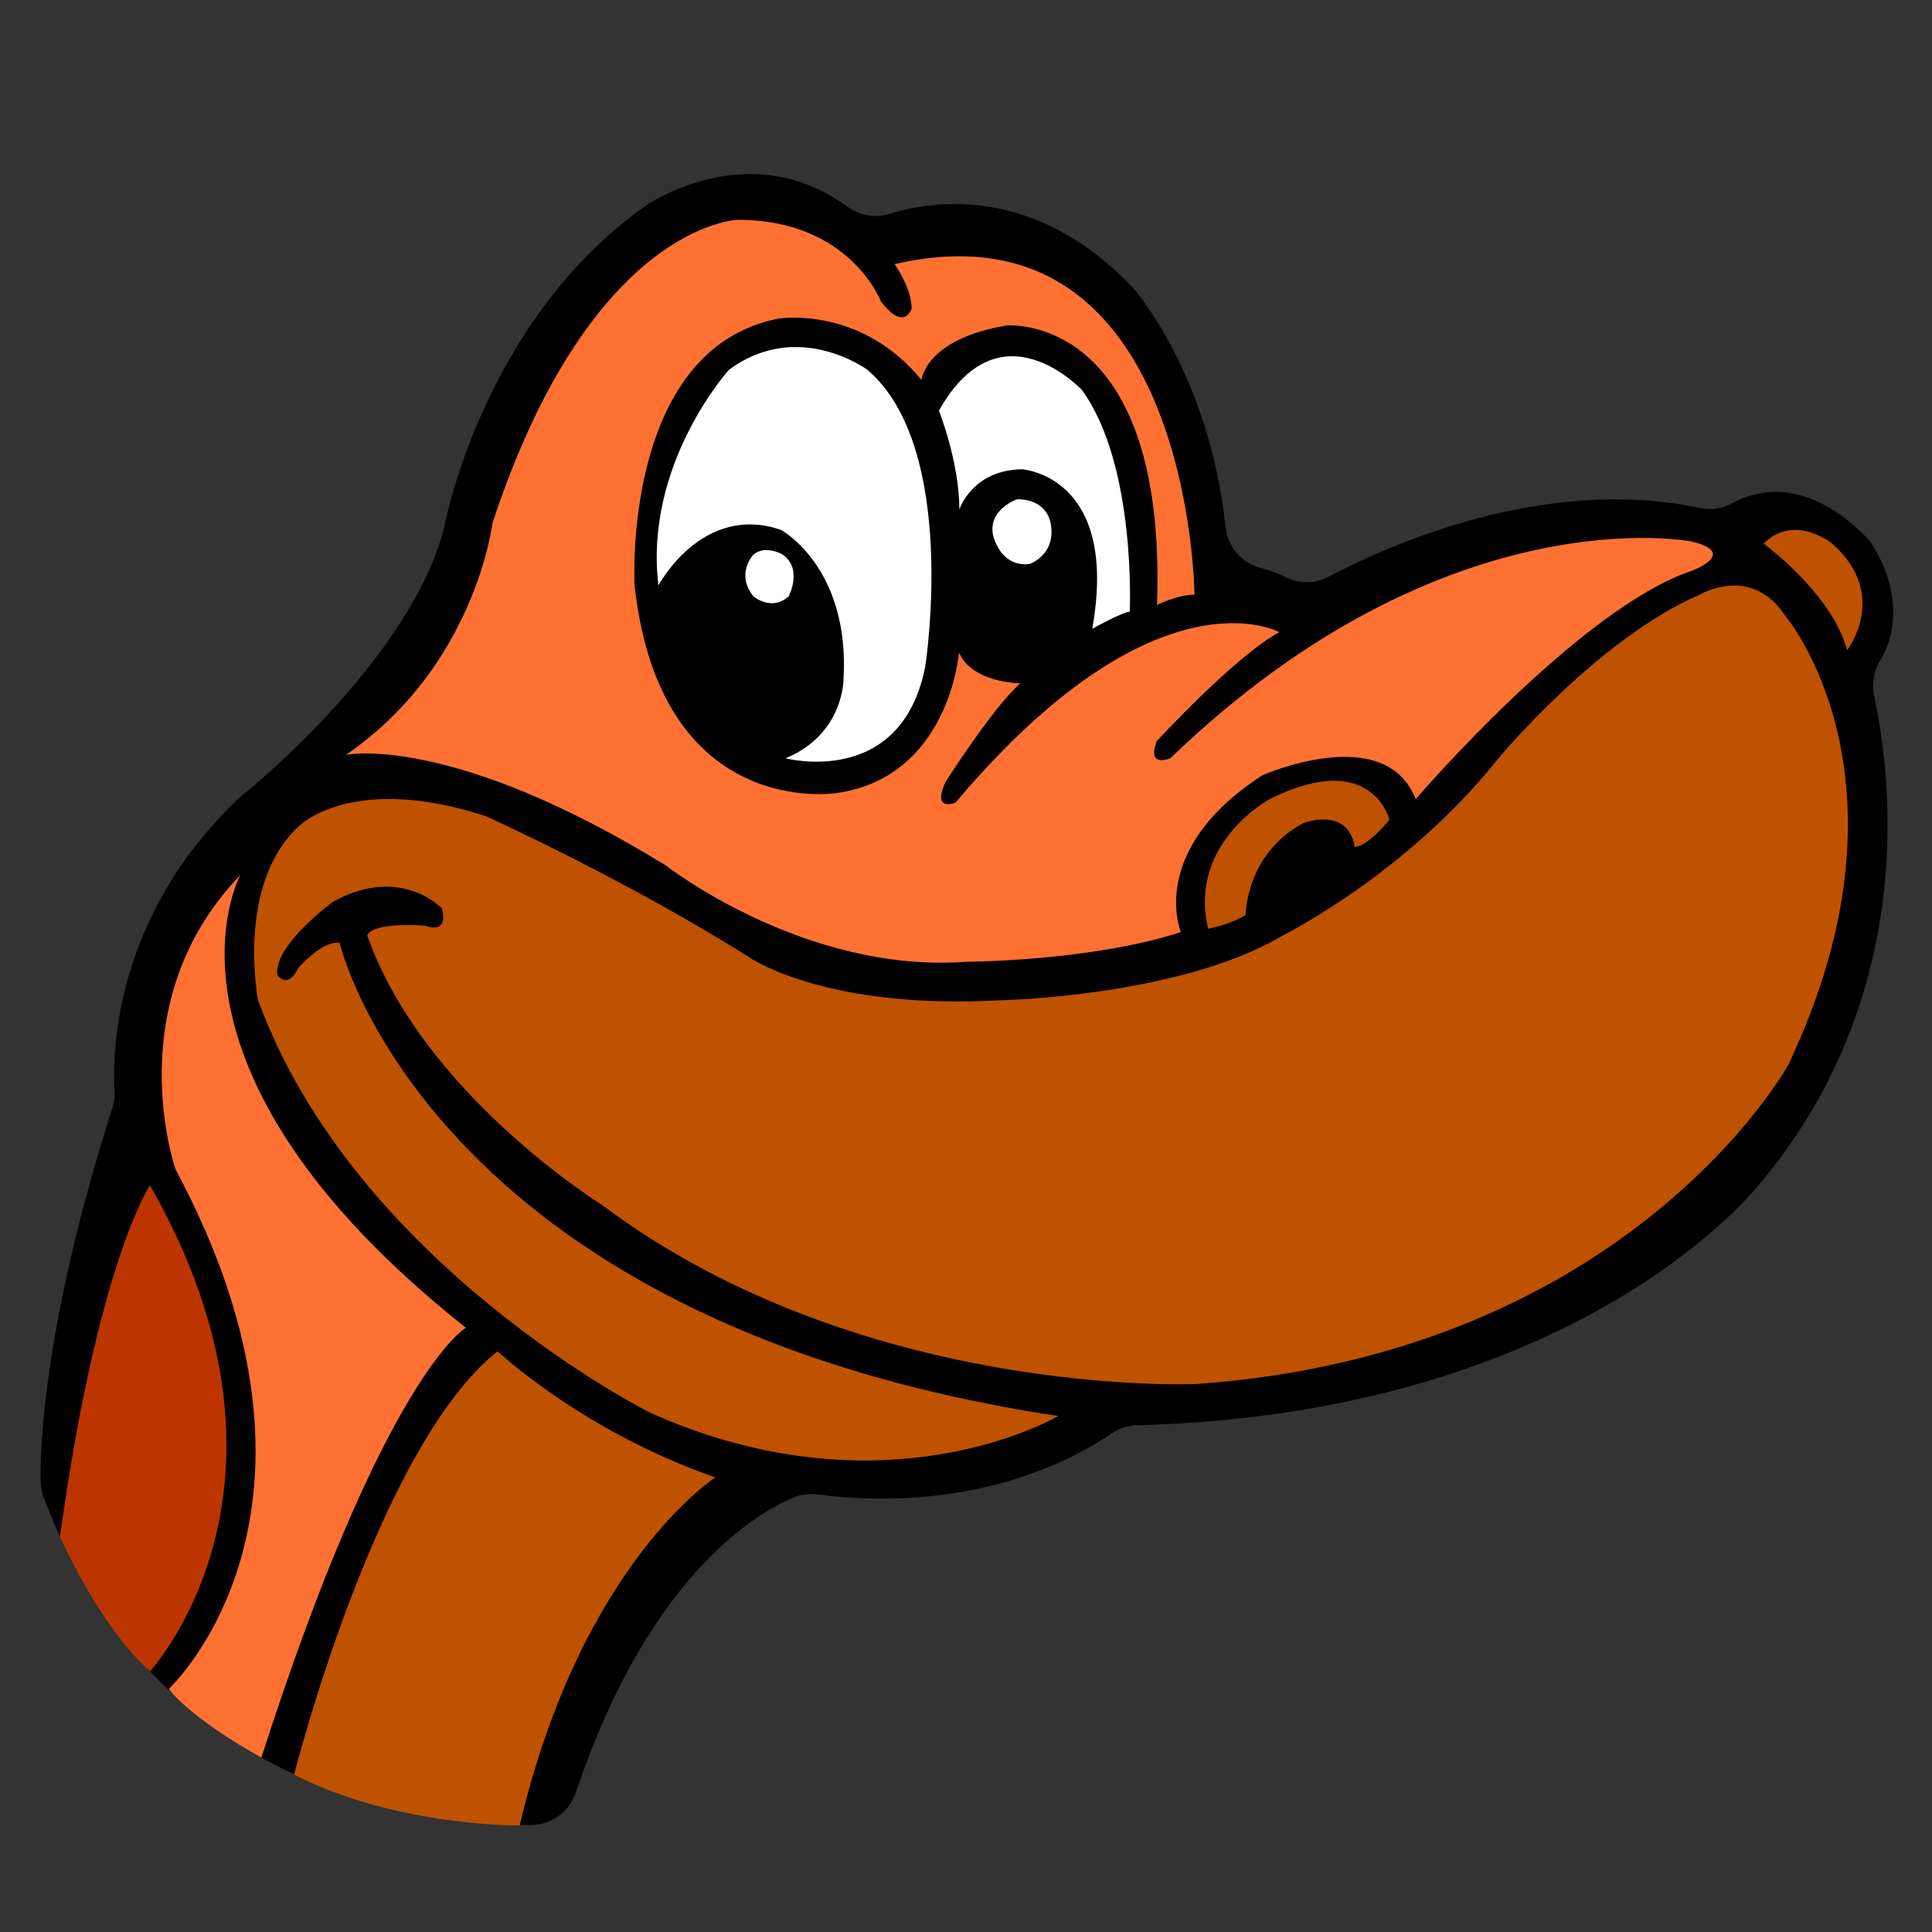 <?xml version="1.0" encoding="utf-8"?>
<!-- Generator: Adobe Illustrator 27.4.0, SVG Export Plug-In . SVG Version: 6.00 Build 0)  -->
<svg version="1.1" xmlns="http://www.w3.org/2000/svg" xmlns:xlink="http://www.w3.org/1999/xlink" x="0px" y="0px"
	 viewBox="0 0 566.9 566.9" style="enable-background:new 0 0 566.9 566.9;" xml:space="preserve">
<rect x="0" y="0" width="566.9" height="566.9" fill="#333333" stroke="none"/>
<style type="text/css">
	.st0{fill:#FF7133;}
	.st1{fill:#BC3500;}
	.st2{fill:#BF5200;}
	.st3{fill:#FFFFFF;}
</style>
<g id="Layer_2">
	<path d="M11.9,434c-0.1-9.5,1-46,21.1-109c0.5-1.7,0.8-3.4,0.6-5.1c-0.6-10.2-0.5-50.5,36.3-85.5c0.3-0.3,0.6-0.5,0.9-0.8
		c5-4,49.8-41.1,59.5-78.7c0.1-0.3,0.1-0.6,0.2-0.9c1-5.2,13.2-61.2,58.9-93.6c0,0,29.9-21.1,59.2,0.2c3.7,2.7,8.3,3.5,12.6,2.1
		c13-4,42.7-8.3,71.2,21.7c0,0,22.4,25,27.2,70.2c0.6,5.8,4.8,10.7,10.5,12.1c2.2,0.6,4.6,1.4,6.8,2.5c4,2.1,8.8,2.2,12.8,0.1
		c17.4-9.2,63.4-30,109.3-20.2c3.2,0.7,6.6,0.1,9.4-1.5c6.8-3.7,21.4-7.9,39.1,9.9c0.7,0.7,1.3,1.4,1.8,2.2
		c2.9,4.5,11.1,19.6,2.2,34.5c-1.8,3-2.3,6.7-1.6,10.1c4.4,19.8,14.4,86-33.5,143c0,0-51.9,67.5-182.7,70.9
		c-2.7,0.1-5.3,0.9-7.5,2.4c-9.4,6.5-39.5,23.9-86.4,17.9c-2.4-0.3-4.9,0-7.2,1c-11,4.7-42.4,23.2-63.6,86.4
		c-1.9,5.7-7.2,9.6-13.3,9.6c-28.9,0-110.4-8.3-143.2-97C12.2,437.2,11.9,435.6,11.9,434z"/>
</g>
<g id="Layer_3">
	<path class="st0" d="M49.5,495.6c0,0,56-51.8,2-152.5c0,0-17.1-48.9,19-86.3c0,0-30.6,56,66.2,132.8c0,0-23.8,13.4-60,126.1
		C76.7,515.8,57,505,49.5,495.6z"/>
	<path class="st1" d="M44,347.8c0,0-15.3,22.5-26.4,103.1c0,0,11.4,26.1,26.4,39.5C44,490.4,94.5,436.1,44,347.8z"/>
	<path class="st2" d="M86.3,520.7c0,0,24.3-96.1,59.7-124.2c0,0,24.9,23.5,63.9,37c0,0-39.3,25.3-57.4,102.1
		C152.6,535.7,116,536,86.3,520.7z"/>
	<path class="st2" d="M310.5,415.5c0,0-50.6,30-119.8-1c0,0-86.7-43.5-115-121.1c0,0-6.5-33.5,11.7-50.7c0,0,15.2-16.2,55.2-3.2
		c0,0,41.1,18.6,77.1,41.3c0,0,21.9,15.6,73.9,12.7c0,0,52.5-1,82.8-19c0,0,36.3-18,63.3-52c0,0,29-35,59-48c0,0,15-9,25,6
		c0,0,41,47.9,1,132c0,0-46.5,84.5-173.5,93.6c0,0-98.5,4.5-174.5-52.5c0,0-52.5-32.5-68.9-79c0,0-0.1-4,16.9-3c0,0,7,3,5-5
		c0,0-12-13-32-2c0,0-17.6,12.9-16.3,21.5c0,0,3,4.4,6.1-2c0,0,7.2-8.4,12.2-7.4C99.5,276.5,125.5,387.5,310.5,415.5z"/>
	<path class="st0" d="M339.5,177.5c0,0,6-3,11-3c0,0-1-117-88-97c0,0,5,7,5,13c0,0-2,7-9-2c0,0-9-24-42-24c0,0-43,1-72,89
		c0,0-5,42-43,68c0,0,30.5-6.5,93.8,32.4c0,0,40.7,31.9,88.4,28.3c0,0,36.3-0.1,62.8-8.7c0,0-10.1-24,23.9-46c0,0,36-16,45,7
		c0,0,48-56,81-67c0,0,14-5.2,0-8.6c0,0-72-14.4-153,63.6c0,0-7,3-4-5c0,0,23-25,36-32c0,0-36-20-95,50c0,0-7,3-3-6c0,0,14-22,22-29
		c0,0-14,0-18-9c0,0-2.8,36.5-35.9,41.2c0,0-51.6,8.4-59.3-60.9c0,0-3.8-69.3,42.2-78.3c0,0,24-4,42,18c0,0,1-12,25-16
		C295.5,95.5,342.5,91.5,339.5,177.5z"/>
	<path class="st2" d="M517.5,159.5c0,0,20,14.6,24.5,31.3c0,0,12.6-16.3-4.4-31.3C537.6,159.5,526.5,150.5,517.5,159.5z"/>
	<path class="st2" d="M354.5,272.5c0,0,6-1,11-4c0,0,0-18,17-27c0,0,13-5,15,7c0,0,3.2,0.5,10.2-8c0,0-5.2-21-35.2-6
		C372.5,234.5,348.5,247.5,354.5,272.5z"/>
	<path class="st3" d="M193.2,171.8c0,0,12.8-24.3,36-16.3c0,0,20.3,11,18.3,44c0,0,0,16-17,23c0,0,34,9,41-27c0,0,10-64-17-87
		c0,0-20.3-15-40.6,0C213.9,108.5,188.9,136.1,193.2,171.8z"/>
	<path class="st3" d="M221.1,162.7c0,0-5.4,5.7,0,12.3c0,0,5.3,4.5,10.3,0c0,0,4.3-8.1-1.8-12.3
		C229.6,162.7,224.7,159.8,221.1,162.7z"/>
	<path class="st3" d="M298.5,146.5c0,0-9,3-7,11c0,0,2.2,9,10.6,8c0,0,7.9-2.7,6.2-11.9C308.3,153.6,307.5,146.5,298.5,146.5z"/>
	<path class="st3" d="M275.5,120.5c0,0,6,15,6,29c0,0,3.7-11.6,18.4-11.8c0,0,28.6,1.8,20.6,46.8c0,0,9-5,11-5c0,0,2-43-14-65
		C317.5,114.5,293.5,88.5,275.5,120.5z"/>
</g>
</svg>
